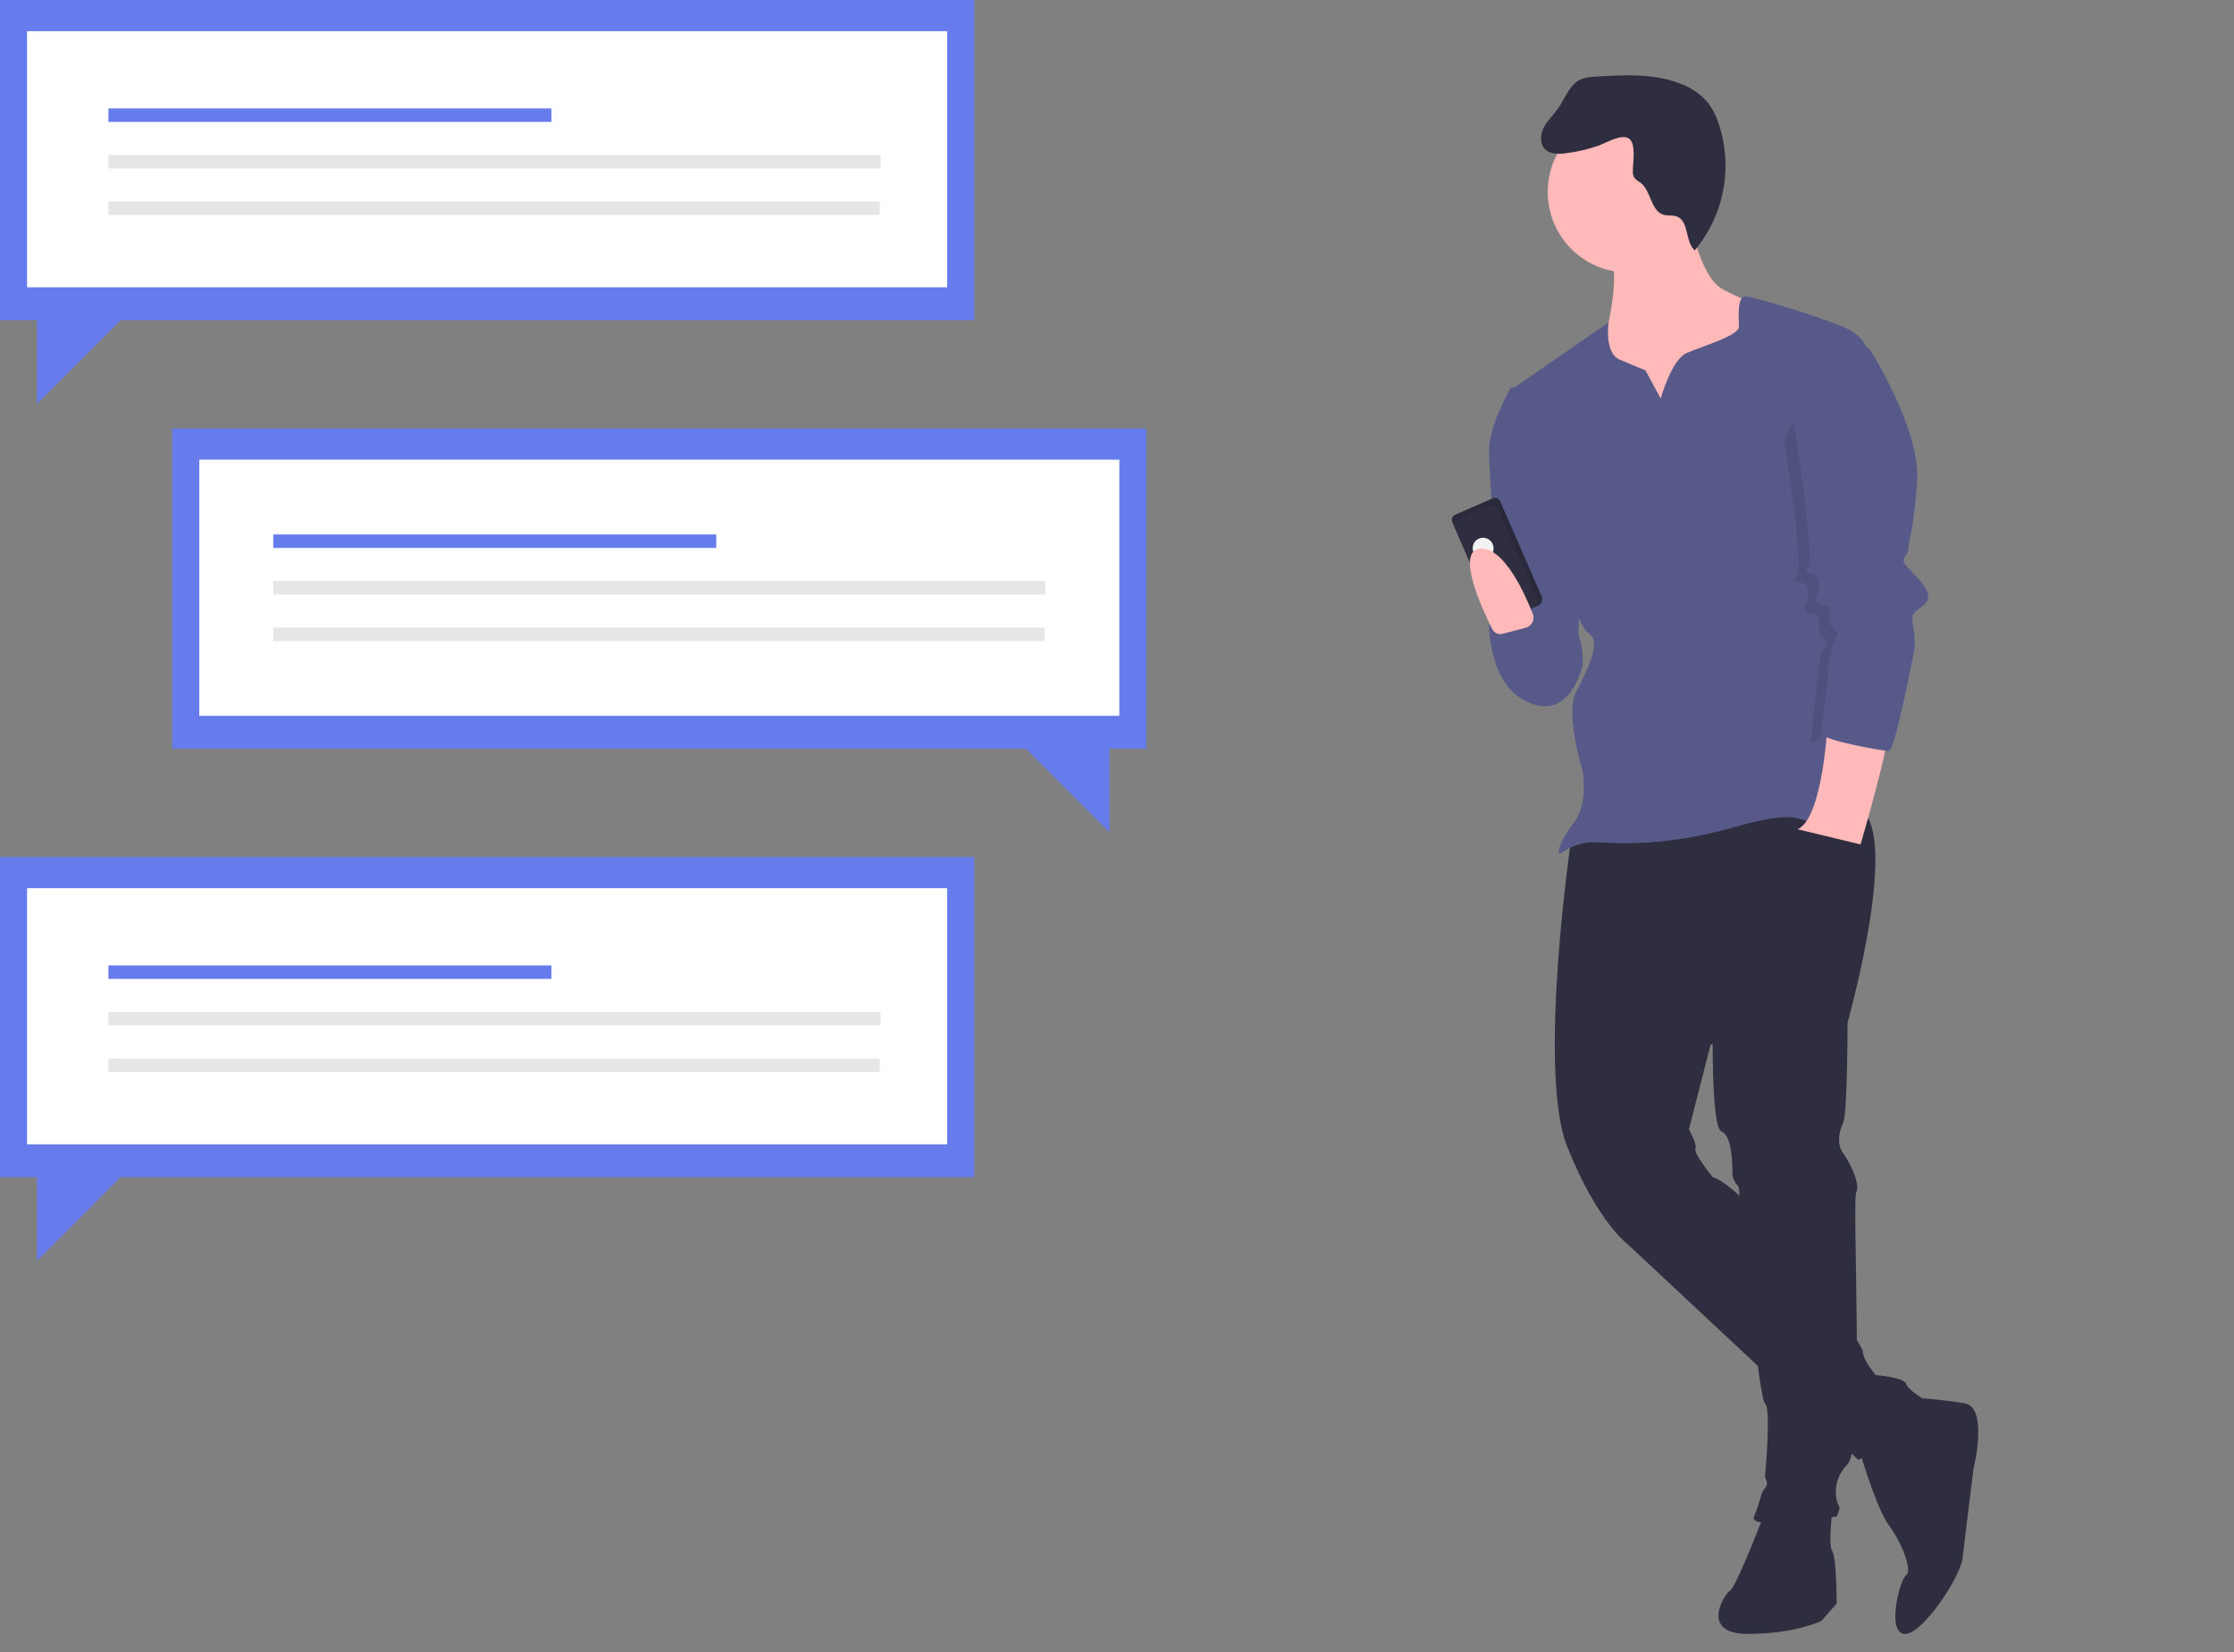<svg width="461" height="341" viewBox="0 0 461 341" fill="none" xmlns="http://www.w3.org/2000/svg">
<rect x="0" y="0" width="461" height="341" fill="#808080" stroke="none"/>
<path d="M383.041 297.275C383.041 297.275 387.076 311.189 389.766 314.78C392.456 318.371 394.697 324.206 393.352 325.104C392.007 326.002 389.317 336.774 392.904 337.223C396.491 337.672 404.56 325.553 405.009 321.513C405.457 317.473 407.25 303.11 407.25 303.11C407.25 303.11 410.388 290.542 405.457 289.644C400.525 288.746 392.904 288.297 392.904 288.297L383.041 297.275Z" fill="#2F2E41"/>
<path d="M364.212 312.087C364.212 312.087 358.384 327.348 357.039 328.246C355.694 329.144 350.762 337.223 360.625 337.223C370.488 337.223 375.868 334.53 375.868 334.53L379.006 330.939C379.006 330.939 379.006 321.513 378.11 320.166C377.213 318.82 378.11 312.087 378.11 312.087L364.212 312.087Z" fill="#2F2E41"/>
<path d="M324.312 172.492C324.312 172.492 317.138 220.969 323.415 236.679C329.691 252.389 335.968 256.877 335.968 256.877L383.489 301.314C383.489 301.314 398.284 293.684 396.939 288.746C396.939 288.746 393.801 286.951 393.352 285.604C392.904 284.258 387.076 283.809 387.076 283.809C387.076 283.809 384.386 280.667 384.386 278.871C384.386 277.076 361.074 245.207 353.452 242.963C353.452 242.963 349.417 238.025 349.866 237.127C350.314 236.23 348.521 233.088 348.521 233.088L353.004 215.582L381.248 211.094C381.248 211.094 392.904 169.799 383.041 166.657C373.178 163.515 324.312 172.492 324.312 172.492Z" fill="#2F2E41"/>
<path d="M380.351 203.912L381.248 211.094C381.248 211.094 381.248 229.946 380.351 231.741C379.454 233.537 379.006 236.23 380.351 238.025C381.696 239.821 383.938 244.309 383.041 246.105C382.144 247.9 384.834 298.621 381.248 302.212C377.661 305.803 379.006 310.291 379.455 310.74C379.903 311.189 379.006 312.985 379.006 312.985C379.006 312.985 360.625 316.127 361.97 312.985C363.315 309.843 363.315 308.047 364.212 307.149C365.108 306.252 364.212 304.905 364.212 304.905C364.212 304.905 365.557 290.542 364.212 289.644C362.867 288.746 358.832 245.656 358.832 245.207C358.832 244.758 357.487 243.86 357.487 242.065C357.487 240.269 357.487 234.434 355.245 233.537C353.004 232.639 353.452 210.645 353.452 210.645L380.351 203.912Z" fill="#2F2E41"/>
<path d="M348.521 43.669C348.521 43.669 350.314 57.135 355.694 59.828C361.074 62.521 364.66 63.868 364.66 63.868L360.177 79.578L358.384 93.044L337.761 93.044L326.553 84.067L330.14 69.254L331.933 66.561C331.933 66.561 334.175 56.686 332.381 53.544C330.588 50.402 348.521 43.669 348.521 43.669Z" fill="#FFB9B9"/>
<path d="M339.554 76.436L342.693 82.271C342.693 82.271 344.934 74.192 348.072 72.845C351.211 71.498 358.832 69.254 358.832 67.459C358.832 65.663 358.384 61.175 360.177 61.175C361.97 61.175 379.454 66.561 382.144 68.356C384.834 70.152 385.283 71.947 385.283 71.947L380.351 123.566C380.351 123.566 387.524 147.804 385.283 157.23C383.041 166.656 381.248 168.003 375.868 169.35C370.488 170.696 373.626 166.208 357.935 170.696C342.244 175.185 332.381 173.838 328.795 173.838C325.208 173.838 322.967 175.634 322.07 176.083C321.173 176.531 321.622 173.838 324.76 169.798C327.898 165.759 326.553 159.026 326.553 159.026C326.553 159.026 322.967 147.356 325.208 142.867C327.45 138.378 330.588 132.543 327.898 130.748C325.208 128.952 321.622 115.487 321.622 115.487L311.759 80.475L331.933 66.561C331.933 66.561 331.036 72.845 334.174 74.192C337.313 75.538 339.554 76.436 339.554 76.436Z" fill="#575A89"/>
<path d="M314.449 80.027L311.759 80.027C311.759 80.027 307.276 87.657 307.276 93.043C307.276 98.43 309.517 128.952 309.517 128.952L322.518 142.418L325.657 132.094L326.553 109.202L314.449 80.027Z" fill="#575A89"/>
<path d="M321.622 127.606C321.622 127.606 306.827 123.566 307.276 129.85C307.724 136.134 309.965 143.765 317.138 145.56C324.312 147.355 326.553 137.481 326.553 137.481C326.553 137.481 327.45 128.503 321.622 127.606Z" fill="#575A89"/>
<path d="M377.213 148.253C377.213 148.253 376.316 168.901 370.936 171.145L383.938 174.287C383.938 174.287 390.214 152.742 389.317 151.844C388.421 150.946 377.213 148.253 377.213 148.253Z" fill="#FFB9B9"/>
<path d="M300.317 106.225L308.017 102.858C308.304 102.732 308.63 102.726 308.922 102.84C309.214 102.955 309.449 103.181 309.574 103.469L318.134 123.086C318.287 123.438 318.295 123.836 318.155 124.193C318.015 124.551 317.739 124.838 317.388 124.991L310.169 128.149C309.818 128.302 309.42 128.31 309.063 128.17C308.706 128.03 308.42 127.754 308.266 127.402L299.707 107.785C299.645 107.642 299.611 107.489 299.608 107.333C299.605 107.178 299.633 107.023 299.689 106.878C299.746 106.733 299.831 106.601 299.938 106.489C300.046 106.377 300.175 106.287 300.317 106.225Z" fill="#2F2E41"/>
<path opacity="0.1" d="M300.317 106.225L308.017 102.858C308.304 102.732 308.63 102.726 308.922 102.84C309.214 102.955 309.449 103.181 309.574 103.469L318.134 123.086C318.287 123.438 318.295 123.836 318.155 124.193C318.015 124.551 317.739 124.838 317.388 124.991L310.169 128.149C309.818 128.302 309.42 128.31 309.063 128.17C308.706 128.03 308.42 127.754 308.266 127.402L299.707 107.785C299.645 107.642 299.611 107.489 299.608 107.333C299.605 107.178 299.633 107.023 299.689 106.878C299.746 106.733 299.831 106.601 299.938 106.489C300.046 106.377 300.175 106.287 300.317 106.225Z" fill="black"/>
<path d="M300.754 107.226L307.467 104.29C307.754 104.165 308.08 104.158 308.372 104.273C308.664 104.388 308.899 104.614 309.025 104.902L317.147 123.518C317.3 123.869 317.308 124.268 317.168 124.625C317.028 124.982 316.752 125.269 316.401 125.423L310.169 128.149C309.818 128.302 309.42 128.31 309.063 128.17C308.706 128.03 308.42 127.754 308.266 127.402L300.144 108.786C300.018 108.498 300.012 108.172 300.126 107.879C300.241 107.587 300.467 107.352 300.754 107.226Z" fill="#2F2E41"/>
<path d="M306.927 115.167C308.017 114.69 308.51 113.407 308.027 112.301C307.544 111.195 306.27 110.685 305.18 111.162C304.09 111.639 303.597 112.922 304.08 114.028C304.563 115.134 305.837 115.644 306.927 115.167Z" fill="#F2F2F2"/>
<path opacity="0.1" d="M380.575 78.007L383.489 73.743C383.489 73.743 394.249 90.35 393.352 101.572C392.456 112.793 391.559 113.242 391.559 115.038C391.559 116.833 389.318 116.833 391.559 119.077C393.801 121.322 396.939 124.464 395.146 126.259C393.352 128.055 392.007 128.055 392.456 130.299C392.742 131.929 392.892 133.581 392.904 135.236C392.904 135.236 389.093 142.643 387.748 142.643C386.403 142.643 373.626 154.537 373.626 153.191C373.626 151.844 374.971 142.418 374.971 141.072C374.971 139.725 375.42 135.236 376.316 133.89C377.213 132.543 377.213 132.992 376.316 131.646C375.42 130.299 375.42 131.646 375.42 130.299C375.42 128.952 375.868 127.157 374.523 126.708C373.178 126.259 371.833 126.708 372.73 124.464C373.626 122.219 372.73 120.424 372.281 120.424C371.833 120.424 369.592 119.975 370.937 118.629C372.281 117.282 368.247 91.248 368.247 91.248C368.247 91.248 368.919 84.74 380.575 78.007Z" fill="black"/>
<path d="M378.11 68.356L385.731 71.947C385.731 71.947 396.49 88.555 395.594 99.776C394.697 110.998 393.801 111.447 393.801 113.242C393.801 115.038 391.559 115.038 393.801 117.282C396.042 119.526 399.18 122.668 397.387 124.464C395.594 126.259 394.249 126.259 394.697 128.503C394.984 130.134 395.134 131.785 395.146 133.441C395.146 133.441 391.111 154.986 389.766 154.986C388.421 154.986 375.868 152.742 375.868 151.395C375.868 150.049 377.213 140.623 377.213 139.276C377.213 137.929 377.661 133.441 378.558 132.094C379.455 130.748 379.455 131.196 378.558 129.85C377.661 128.503 377.661 129.85 377.661 128.503C377.661 127.157 378.11 125.361 376.765 124.912C375.42 124.464 374.075 124.912 374.971 122.668C375.868 120.424 374.971 118.628 374.523 118.628C374.075 118.628 371.833 118.18 373.178 116.833C374.523 115.486 370.488 89.453 370.488 89.453C370.488 89.453 366.453 75.089 378.11 68.356Z" fill="#575A89"/>
<path d="M310.082 130.812C309.665 130.922 309.222 130.886 308.828 130.708C308.434 130.53 308.114 130.222 307.921 129.835C305.861 125.711 300.279 113.614 305.482 113.242C310.283 112.899 314.559 122.271 316.304 126.698C316.415 126.979 316.466 127.281 316.452 127.583C316.438 127.885 316.36 128.18 316.224 128.45C316.087 128.72 315.895 128.958 315.66 129.148C315.425 129.338 315.153 129.476 314.861 129.553L310.082 130.812Z" fill="#FFB9B9"/>
<path d="M335.968 56.237C345.129 56.237 352.555 48.801 352.555 39.629C352.555 30.457 345.129 23.021 335.968 23.021C326.807 23.021 319.38 30.457 319.38 39.629C319.38 48.801 326.807 56.237 335.968 56.237Z" fill="#FFB9B9"/>
<path d="M329.873 30.064C327.803 30.779 325.666 31.284 323.496 31.572C321.862 31.827 319.95 31.957 318.802 30.766C317.675 29.597 317.858 27.647 318.626 26.216C319.395 24.786 320.626 23.664 321.55 22.328C323.002 20.227 323.859 17.442 326.182 16.384C327.145 16.015 328.166 15.824 329.197 15.82C335.225 15.435 341.499 15.089 347.081 17.398C349.178 18.198 351.036 19.522 352.479 21.243C353.423 22.511 354.152 23.926 354.636 25.432C356.128 29.863 356.46 34.602 355.6 39.198C354.74 43.794 352.717 48.092 349.724 51.681C347.69 49.846 348.574 45.606 346 44.671C345.156 44.364 344.201 44.578 343.336 44.335C340.618 43.572 340.754 39.365 338.491 37.675C337.997 37.409 337.559 37.049 337.202 36.615C337.003 36.199 336.917 35.738 336.952 35.278C336.935 33.702 337.674 29.699 336.173 28.619C334.645 27.52 331.341 29.534 329.873 30.064Z" fill="#2F2E41"/>
<path d="M35.536 88.44L236.569 88.44L236.569 154.515L228.954 154.515L228.954 171.796L211.694 154.515L35.536 154.515L35.536 88.44Z" fill="#667CEC"/>
<path d="M230.985 94.874L41.12 94.874L41.12 147.735L230.985 147.735L230.985 94.874Z" fill="white"/>
<path d="M147.803 110.307L56.388 110.307L56.388 113.085L147.803 113.085L147.803 110.307Z" fill="#667CEC"/>
<path d="M215.717 119.916L56.388 119.916L56.388 122.693L215.717 122.693L215.717 119.916Z" fill="#E6E6E6"/>
<path d="M215.561 129.524L56.388 129.524L56.388 132.302L215.561 132.302L215.561 129.524Z" fill="#E6E6E6"/>
<path d="M201.033 176.879L-6.10352e-05 176.879L-6.03634e-05 242.955L7.615 242.955L7.615 260.236L24.875 242.955L201.033 242.955L201.033 176.879Z" fill="#667CEC"/>
<path d="M195.449 183.314L5.584 183.314L5.584 236.174L195.449 236.174L195.449 183.314Z" fill="white"/>
<path d="M113.79 199.255L22.375 199.255L22.375 202.033L113.79 202.033L113.79 199.255Z" fill="#667CEC"/>
<path d="M181.704 208.864L22.375 208.864L22.375 211.641L181.704 211.641L181.704 208.864Z" fill="#E6E6E6"/>
<path d="M181.548 218.472L22.375 218.472L22.375 221.25L181.548 221.25L181.548 218.472Z" fill="#E6E6E6"/>
<path d="M201.033 -2.0438e-06L-6.10352e-05 0L-6.03634e-05 66.076L7.615 66.076L7.615 83.357L24.875 66.076L201.033 66.076L201.033 -2.0438e-06Z" fill="#667CEC"/>
<path d="M195.449 6.435L5.584 6.435L5.584 59.295L195.449 59.295L195.449 6.435Z" fill="white"/>
<path d="M113.79 22.376L22.375 22.376L22.375 25.153L113.79 25.153L113.79 22.376Z" fill="#667CEC"/>
<path d="M181.704 31.984L22.375 31.984L22.375 34.762L181.704 34.762L181.704 31.984Z" fill="#E6E6E6"/>
<path d="M181.548 41.593L22.375 41.593L22.375 44.37L181.548 44.37L181.548 41.593Z" fill="#E6E6E6"/>
</svg>
